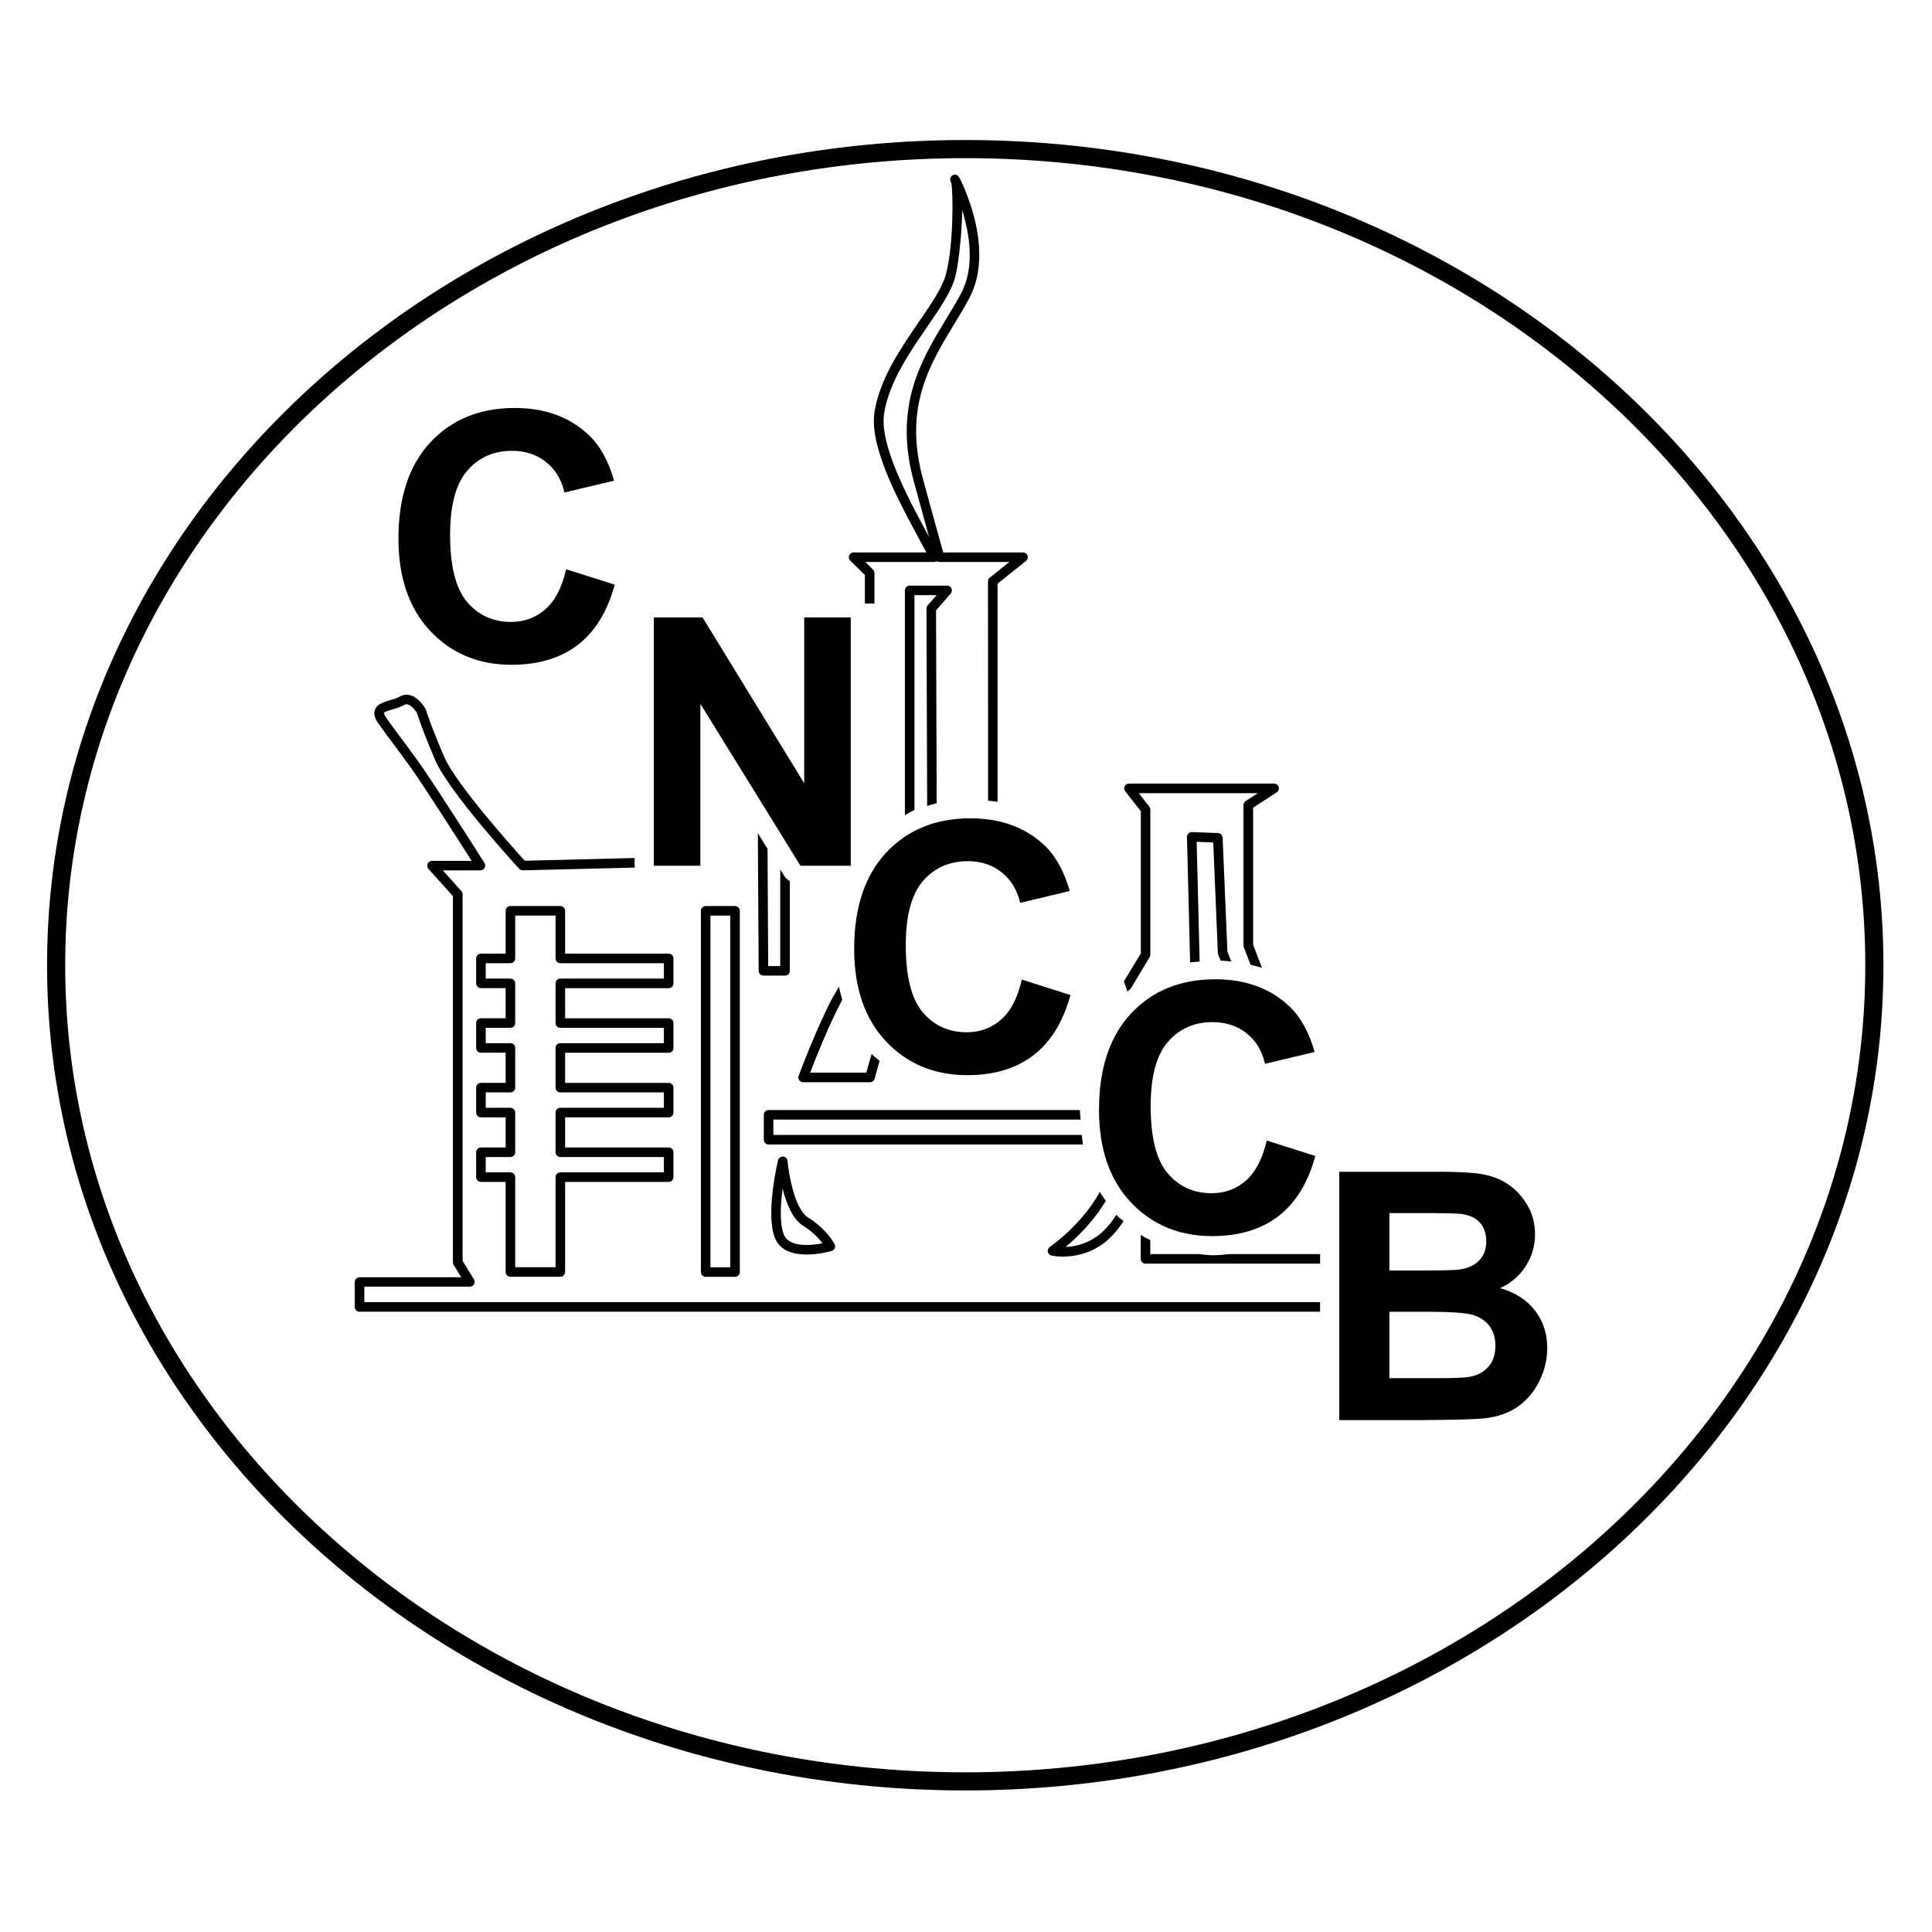 <?xml version="1.0" encoding="utf-8"?>
<!-- Generator: Adobe Illustrator 24.2.1, SVG Export Plug-In . SVG Version: 6.00 Build 0)  -->
<svg version="1.1" id="Capa_1" xmlns="http://www.w3.org/2000/svg" xmlns:xlink="http://www.w3.org/1999/xlink" x="0px" y="0px"
	 viewBox="0 0 50.5 50.5" style="enable-background:new 0 0 50.5 50.5;" xml:space="preserve">
<g>
	<path d="M31.833,24.909c0.001,0.014,0.004,0.028,0.009,0.042l0.065,0.159c0.095,0.003,0.187,0.013,0.279,0.022l-0.103-0.255
		l-0.125-2.982c-0.003-0.065-0.055-0.117-0.12-0.12l-0.682-0.026c-0.029,0-0.068,0.012-0.093,0.036
		c-0.024,0.024-0.038,0.058-0.037,0.092l0.082,3.28c0.08-0.013,0.167-0.014,0.249-0.022l-0.078-3.131l0.434,0.017L31.833,24.909z"/>
	<path d="M19.965,29.14v0.651c0,0.069,0.056,0.125,0.125,0.125h8.219c-0.014-0.081-0.023-0.166-0.033-0.25h-8.061v-0.401h8.031
		c-0.004-0.085-0.019-0.162-0.019-0.25H20.09C20.021,29.015,19.965,29.07,19.965,29.14z"/>
	<path d="M18.446,23.683c-0.069,0-0.125,0.056-0.125,0.125v9.442c0,0.069,0.056,0.125,0.125,0.125h0.767
		c0.069,0,0.125-0.056,0.125-0.125v-9.442c0-0.069-0.056-0.125-0.125-0.125H18.446z M19.087,33.125h-0.517v-9.192h0.517V33.125z"/>
	<path d="M20.644,25.378v-2.345c-0.056-0.039-0.11-0.081-0.147-0.141l-0.103-0.167v2.527H20.08l-0.018-3.065l-0.253-0.409
		l0.022,3.599c0,0.068,0.056,0.124,0.125,0.124h0.563C20.588,25.503,20.644,25.447,20.644,25.378z"/>
	<path d="M17.478,25.829c0.069,0,0.125-0.056,0.125-0.125v-0.652c0-0.069-0.056-0.125-0.125-0.125h-2.707v-1.12
		c0-0.069-0.056-0.125-0.125-0.125h-1.304c-0.069,0-0.125,0.056-0.125,0.125v1.12h-0.646c-0.069,0-0.125,0.056-0.125,0.125v0.652
		c0,0.069,0.056,0.125,0.125,0.125h0.646v0.787h-0.646c-0.069,0-0.125,0.056-0.125,0.125v0.651c0,0.069,0.056,0.125,0.125,0.125
		h0.646v0.787h-0.646c-0.069,0-0.125,0.056-0.125,0.125v0.652c0,0.069,0.056,0.125,0.125,0.125h0.646v0.787h-0.646
		c-0.069,0-0.125,0.056-0.125,0.125v0.651c0,0.069,0.056,0.125,0.125,0.125h0.646v2.354c0,0.069,0.056,0.125,0.125,0.125h1.304
		c0.069,0,0.125-0.056,0.125-0.125v-2.354h2.707c0.069,0,0.125-0.056,0.125-0.125v-0.651c0-0.069-0.056-0.125-0.125-0.125h-2.707
		v-0.787h2.707c0.069,0,0.125-0.056,0.125-0.125V28.43c0-0.069-0.056-0.125-0.125-0.125h-2.707v-0.787h2.707
		c0.069,0,0.125-0.056,0.125-0.125v-0.651c0-0.069-0.056-0.125-0.125-0.125h-2.707v-0.787H17.478z M14.646,26.866h2.707v0.401
		h-2.707c-0.069,0-0.125,0.056-0.125,0.125v1.037c0,0.069,0.056,0.125,0.125,0.125h2.707v0.402h-2.707
		c-0.069,0-0.125,0.056-0.125,0.125v1.037c0,0.069,0.056,0.125,0.125,0.125h2.707v0.401h-2.707c-0.069,0-0.125,0.056-0.125,0.125
		v2.354h-1.054v-2.354c0-0.069-0.056-0.125-0.125-0.125h-0.646v-0.401h0.646c0.069,0,0.125-0.056,0.125-0.125v-1.037
		c0-0.069-0.056-0.125-0.125-0.125h-0.646v-0.402h0.646c0.069,0,0.125-0.056,0.125-0.125v-1.037c0-0.069-0.056-0.125-0.125-0.125
		h-0.646v-0.401h0.646c0.069,0,0.125-0.056,0.125-0.125v-1.037c0-0.069-0.056-0.125-0.125-0.125h-0.646v-0.402h0.646
		c0.069,0,0.125-0.056,0.125-0.125v-1.12h1.054v1.12c0,0.069,0.056,0.125,0.125,0.125h2.707v0.402h-2.707
		c-0.069,0-0.125,0.056-0.125,0.125v1.037C14.521,26.811,14.578,26.866,14.646,26.866z"/>
	<path d="M22.016,26.138c-0.032-0.112-0.062-0.226-0.086-0.345c-0.054,0.09-0.114,0.184-0.158,0.266
		c-0.414,0.77-0.876,2.008-0.896,2.06c-0.014,0.039-0.009,0.082,0.015,0.115s0.062,0.054,0.103,0.054h1.748
		c0.058,0,0.108-0.04,0.122-0.096c0.001-0.005,0.048-0.194,0.128-0.461c-0.064-0.058-0.134-0.105-0.195-0.169
		c-0.005-0.005-0.007-0.011-0.012-0.016c-0.065,0.213-0.114,0.39-0.14,0.491h-1.469c0.143-0.371,0.5-1.271,0.817-1.859
		C21.998,26.166,22.009,26.151,22.016,26.138z"/>
	<path d="M21.118,31.821c-0.346-0.217-0.503-1.14-0.534-1.478c-0.006-0.061-0.055-0.108-0.116-0.113
		c-0.058-0.001-0.116,0.036-0.13,0.096c-0.014,0.058-0.333,1.409-0.083,2.032c0.139,0.346,0.499,0.434,0.83,0.434
		c0.33,0,0.63-0.087,0.655-0.094c0.036-0.011,0.064-0.036,0.079-0.07s0.014-0.072-0.003-0.105
		C21.808,32.507,21.616,32.132,21.118,31.821z M20.487,32.266C20.487,32.265,20.487,32.265,20.487,32.266
		c-0.115-0.287-0.085-0.784-0.03-1.195c0.095,0.376,0.258,0.793,0.528,0.963c0.259,0.161,0.424,0.343,0.516,0.464
		C21.209,32.554,20.628,32.618,20.487,32.266z"/>
	<path d="M28.905,31.387c-0.054-0.077-0.112-0.15-0.159-0.232c-0.46,0.853-1.289,1.428-1.303,1.437
		c-0.042,0.028-0.063,0.078-0.054,0.127c0.01,0.05,0.047,0.089,0.096,0.1c0.011,0.002,0.126,0.027,0.3,0.027
		c0.257,0,0.643-0.055,1.014-0.313c0.221-0.155,0.408-0.366,0.568-0.614c-0.056-0.052-0.118-0.092-0.172-0.149
		c-0.005-0.006-0.009-0.013-0.014-0.018c-0.147,0.234-0.32,0.433-0.525,0.576c-0.285,0.199-0.585,0.256-0.802,0.266
		C28.139,32.358,28.583,31.931,28.905,31.387z"/>
	<path d="M22.607,15.03v0.745h0.25v-0.797c0-0.033-0.013-0.065-0.037-0.088l-0.201-0.201h1.804c0.025,0,0.048-0.007,0.068-0.021
		c0.02,0.013,0.044,0.021,0.069,0.021h1.824l-0.512,0.409c-0.03,0.023-0.047,0.06-0.047,0.098l0.002,5.733
		c0.083,0.009,0.168,0.014,0.248,0.029v-5.702l0.744-0.594c0.041-0.033,0.058-0.089,0.04-0.139c-0.018-0.05-0.065-0.083-0.118-0.083
		h-2.087c-0.131-0.468-0.32-1.151-0.53-1.923c-0.506-1.865,0.167-2.974,0.818-4.046c0.142-0.233,0.275-0.454,0.396-0.682
		c0.696-1.307-0.227-3.083-0.267-3.159l-0.008,0.005c-0.017-0.034-0.037-0.056-0.06-0.064c-0.047-0.016-0.102-0.003-0.137,0.036
		c-0.034,0.039-0.04,0.094-0.016,0.14c0,0.001,0.005,0.01,0.013,0.026c0.057,0.242,0.063,1.662-0.142,2.411
		c-0.093,0.341-0.388,0.77-0.7,1.225c-0.476,0.693-1.016,1.479-1.16,2.343c-0.151,0.905,0.609,2.311,1.164,3.337
		c0.067,0.125,0.131,0.243,0.189,0.351h-1.901c-0.051,0-0.096,0.03-0.116,0.077c-0.019,0.047-0.008,0.101,0.027,0.136L22.607,15.03z
		 M23.112,10.791c0.134-0.809,0.657-1.57,1.119-2.242c0.339-0.493,0.631-0.919,0.735-1.301c0.085-0.314,0.175-1.108,0.186-1.751
		c0.189,0.61,0.337,1.481-0.031,2.173c-0.118,0.221-0.25,0.438-0.39,0.669c-0.647,1.065-1.38,2.273-0.846,4.242
		c0.147,0.542,0.284,1.039,0.398,1.449c-0.011-0.02-0.022-0.041-0.034-0.062C23.741,13.03,22.975,11.612,23.112,10.791z"/>
	<path d="M9.523,33.632h2.759c0.045,0,0.087-0.024,0.109-0.064c0.022-0.039,0.021-0.088-0.002-0.126l-0.297-0.483v-9.584
		c0-0.031-0.011-0.061-0.032-0.083l-0.485-0.542h0.984c0.045,0,0.087-0.025,0.109-0.065s0.021-0.088-0.004-0.127
		c-0.053-0.084-1.31-2.063-1.702-2.613c-0.204-0.286-0.355-0.488-0.492-0.67c-0.128-0.171-0.244-0.324-0.377-0.515
		c-0.063-0.09-0.057-0.122-0.057-0.123c0.011-0.032,0.16-0.076,0.232-0.097c0.097-0.028,0.206-0.061,0.298-0.113
		c0.032-0.019,0.061-0.024,0.096-0.013c0.109,0.031,0.216,0.188,0.235,0.216c0.005,0.017,0.124,0.411,0.479,1.238
		c0.359,0.839,2.121,2.76,2.196,2.841c0.024,0.026,0.046,0.036,0.095,0.041l2.93-0.073c-0.001-0.015-0.009-0.029-0.009-0.044v-0.206
		l-2.871,0.072c-0.262-0.289-1.797-1.993-2.112-2.729c-0.348-0.811-0.468-1.207-0.479-1.234c-0.017-0.03-0.167-0.296-0.396-0.361
		c-0.097-0.028-0.197-0.017-0.289,0.037c-0.066,0.038-0.157,0.064-0.245,0.09c-0.169,0.05-0.344,0.101-0.397,0.254
		c-0.035,0.101-0.006,0.214,0.087,0.349c0.136,0.193,0.252,0.348,0.382,0.521c0.136,0.181,0.286,0.381,0.488,0.665
		c0.317,0.445,1.239,1.886,1.572,2.41h-1.036c-0.049,0-0.094,0.029-0.114,0.074c-0.02,0.045-0.012,0.098,0.021,0.135l0.64,0.715
		v9.572c0,0.023,0.006,0.046,0.019,0.065l0.199,0.323H9.398c-0.069,0-0.125,0.056-0.125,0.125v0.651
		c0,0.069,0.056,0.125,0.125,0.125h25.107v-0.25H9.523V33.632z"/>
	<path d="M29.376,25.655c0.034,0.09,0.067,0.18,0.092,0.265c0.028-0.025,0.056-0.05,0.085-0.074l0.497-0.828
		c0.012-0.02,0.018-0.042,0.018-0.064v-3.792c0-0.028-0.01-0.055-0.026-0.077l-0.276-0.352h3.112l-0.317,0.205
		c-0.035,0.023-0.057,0.063-0.057,0.105v3.674c0,0.015,0.003,0.031,0.009,0.045c0.056,0.146,0.117,0.305,0.176,0.458
		c0.1,0.025,0.203,0.045,0.298,0.078c-0.107-0.28-0.189-0.493-0.232-0.605v-3.583l0.616-0.398c0.046-0.03,0.067-0.087,0.052-0.14
		c-0.016-0.053-0.064-0.09-0.12-0.09h-3.793c-0.048,0-0.092,0.027-0.112,0.07c-0.021,0.043-0.016,0.094,0.014,0.132l0.408,0.52
		v3.715L29.376,25.655z"/>
	<path d="M31.685,32.811c-0.119,0-0.228-0.021-0.343-0.031h-1.275v-0.364c-0.084-0.044-0.17-0.086-0.25-0.138v0.627
		c0,0.069,0.056,0.125,0.125,0.125h4.564v-0.25h-2.355C31.999,32.796,31.846,32.811,31.685,32.811z"/>
	<path d="M24.87,15.38c-0.02-0.044-0.065-0.073-0.114-0.073h-0.417c-0.012,0-0.023,0.001-0.034,0.004
		c-0.011-0.003-0.022-0.004-0.034-0.004h-0.493c-0.069,0-0.125,0.056-0.125,0.125v5.876c0.084-0.045,0.162-0.099,0.25-0.136v-5.615
		h0.368c0.012,0,0.023-0.001,0.034-0.004c0.011,0.003,0.022,0.004,0.034,0.004h0.142l-0.233,0.267
		c-0.02,0.023-0.031,0.053-0.031,0.083l0.018,5.161c0.082-0.025,0.163-0.053,0.249-0.073l-0.017-5.042l0.384-0.438
		C24.882,15.478,24.89,15.425,24.87,15.38z"/>
	<path d="M25.23,3.66c-13.233,0-24,9.676-24,21.57s10.767,21.57,24,21.57c13.233,0,24-9.676,24-21.57S38.463,3.66,25.23,3.66z
		 M25.23,46.326c-12.972,0-23.526-9.464-23.526-21.096c0-11.632,10.554-21.096,23.526-21.096s23.526,9.464,23.526,21.096
		C48.756,36.862,38.202,46.326,25.23,46.326z"/>
	<polygon points="18.307,18.397 20.923,22.63 22.238,22.63 22.238,20.134 22.238,16.139 21.87,16.139 21.021,16.139 21.021,20.473 
		18.364,16.139 17.089,16.139 17.089,22.63 18.307,22.63 	"/>
	<path d="M13.373,17.377c0.696,0,1.271-0.171,1.724-0.516c0.453-0.344,0.777-0.87,0.972-1.578l-1.271-0.404
		c-0.109,0.476-0.289,0.824-0.54,1.044c-0.251,0.222-0.55,0.333-0.899,0.333c-0.472,0-0.856-0.174-1.151-0.523
		c-0.295-0.348-0.443-0.932-0.443-1.753c0-0.774,0.15-1.333,0.449-1.678c0.3-0.346,0.691-0.518,1.171-0.518
		c0.348,0,0.644,0.098,0.888,0.293c0.244,0.194,0.404,0.46,0.481,0.796l1.297-0.309c-0.148-0.52-0.369-0.919-0.665-1.196
		c-0.495-0.468-1.141-0.704-1.934-0.704c-0.909,0-1.643,0.299-2.201,0.896c-0.557,0.598-0.836,1.437-0.836,2.518
		c0,1.021,0.277,1.826,0.832,2.415C11.803,17.083,12.511,17.377,13.373,17.377z"/>
	<path d="M23.163,22.287c-0.557,0.598-0.836,1.437-0.836,2.518c0,1.021,0.277,1.826,0.832,2.415
		c0.555,0.589,1.263,0.883,2.125,0.883c0.696,0,1.271-0.171,1.724-0.516c0.453-0.344,0.777-0.87,0.972-1.578l-1.271-0.404
		c-0.109,0.476-0.289,0.824-0.54,1.044c-0.251,0.222-0.55,0.333-0.899,0.333c-0.472,0-0.856-0.174-1.151-0.523
		c-0.295-0.348-0.443-0.932-0.443-1.753c0-0.774,0.15-1.333,0.449-1.678c0.3-0.346,0.691-0.518,1.171-0.518
		c0.348,0,0.644,0.098,0.888,0.293c0.244,0.194,0.404,0.46,0.481,0.796l1.297-0.309c-0.148-0.52-0.369-0.918-0.665-1.196
		c-0.495-0.469-1.141-0.704-1.934-0.704C24.455,21.391,23.722,21.69,23.163,22.287z"/>
	<path d="M31.685,32.31c0.696,0,1.271-0.171,1.724-0.516c0.453-0.344,0.777-0.87,0.972-1.578l-1.271-0.404
		c-0.109,0.476-0.289,0.824-0.54,1.044c-0.251,0.222-0.55,0.333-0.899,0.333c-0.472,0-0.856-0.174-1.151-0.523
		c-0.295-0.348-0.443-0.932-0.443-1.753c0-0.774,0.15-1.333,0.449-1.678c0.3-0.346,0.691-0.518,1.171-0.518
		c0.348,0,0.645,0.098,0.888,0.293c0.244,0.194,0.404,0.46,0.481,0.796l1.297-0.309c-0.148-0.52-0.369-0.918-0.665-1.196
		c-0.495-0.468-1.141-0.704-1.934-0.704c-0.909,0-1.643,0.299-2.201,0.896c-0.557,0.598-0.836,1.437-0.836,2.518
		c0,1.021,0.277,1.826,0.832,2.415C30.114,32.016,30.823,32.31,31.685,32.31z"/>
	<path d="M39.212,33.67c0.28-0.127,0.502-0.318,0.666-0.571c0.164-0.254,0.246-0.533,0.246-0.837c0-0.28-0.067-0.533-0.2-0.759
		c-0.132-0.226-0.298-0.406-0.498-0.543c-0.199-0.135-0.425-0.224-0.677-0.267c-0.253-0.044-0.635-0.065-1.149-0.065h-2.594v6.491
		h2.209c0.835-0.006,1.362-0.021,1.581-0.044c0.348-0.039,0.642-0.141,0.879-0.307c0.238-0.167,0.425-0.391,0.562-0.669
		c0.138-0.28,0.206-0.567,0.206-0.861c0-0.376-0.106-0.702-0.318-0.98C39.911,33.981,39.608,33.785,39.212,33.67z M36.317,31.708
		h0.752c0.618,0,0.991,0.007,1.12,0.022c0.218,0.027,0.383,0.104,0.494,0.229c0.111,0.125,0.166,0.288,0.166,0.489
		c0,0.21-0.064,0.379-0.193,0.506c-0.128,0.129-0.305,0.206-0.529,0.233c-0.124,0.015-0.441,0.022-0.952,0.022h-0.858V31.708z
		 M38.904,35.726c-0.122,0.137-0.281,0.223-0.476,0.259c-0.127,0.026-0.426,0.039-0.898,0.039h-1.213v-1.735h1.057
		c0.596,0,0.983,0.031,1.162,0.093c0.179,0.063,0.316,0.161,0.41,0.297c0.094,0.136,0.142,0.301,0.142,0.495
		C39.088,35.405,39.026,35.589,38.904,35.726z"/>
</g>
</svg>
